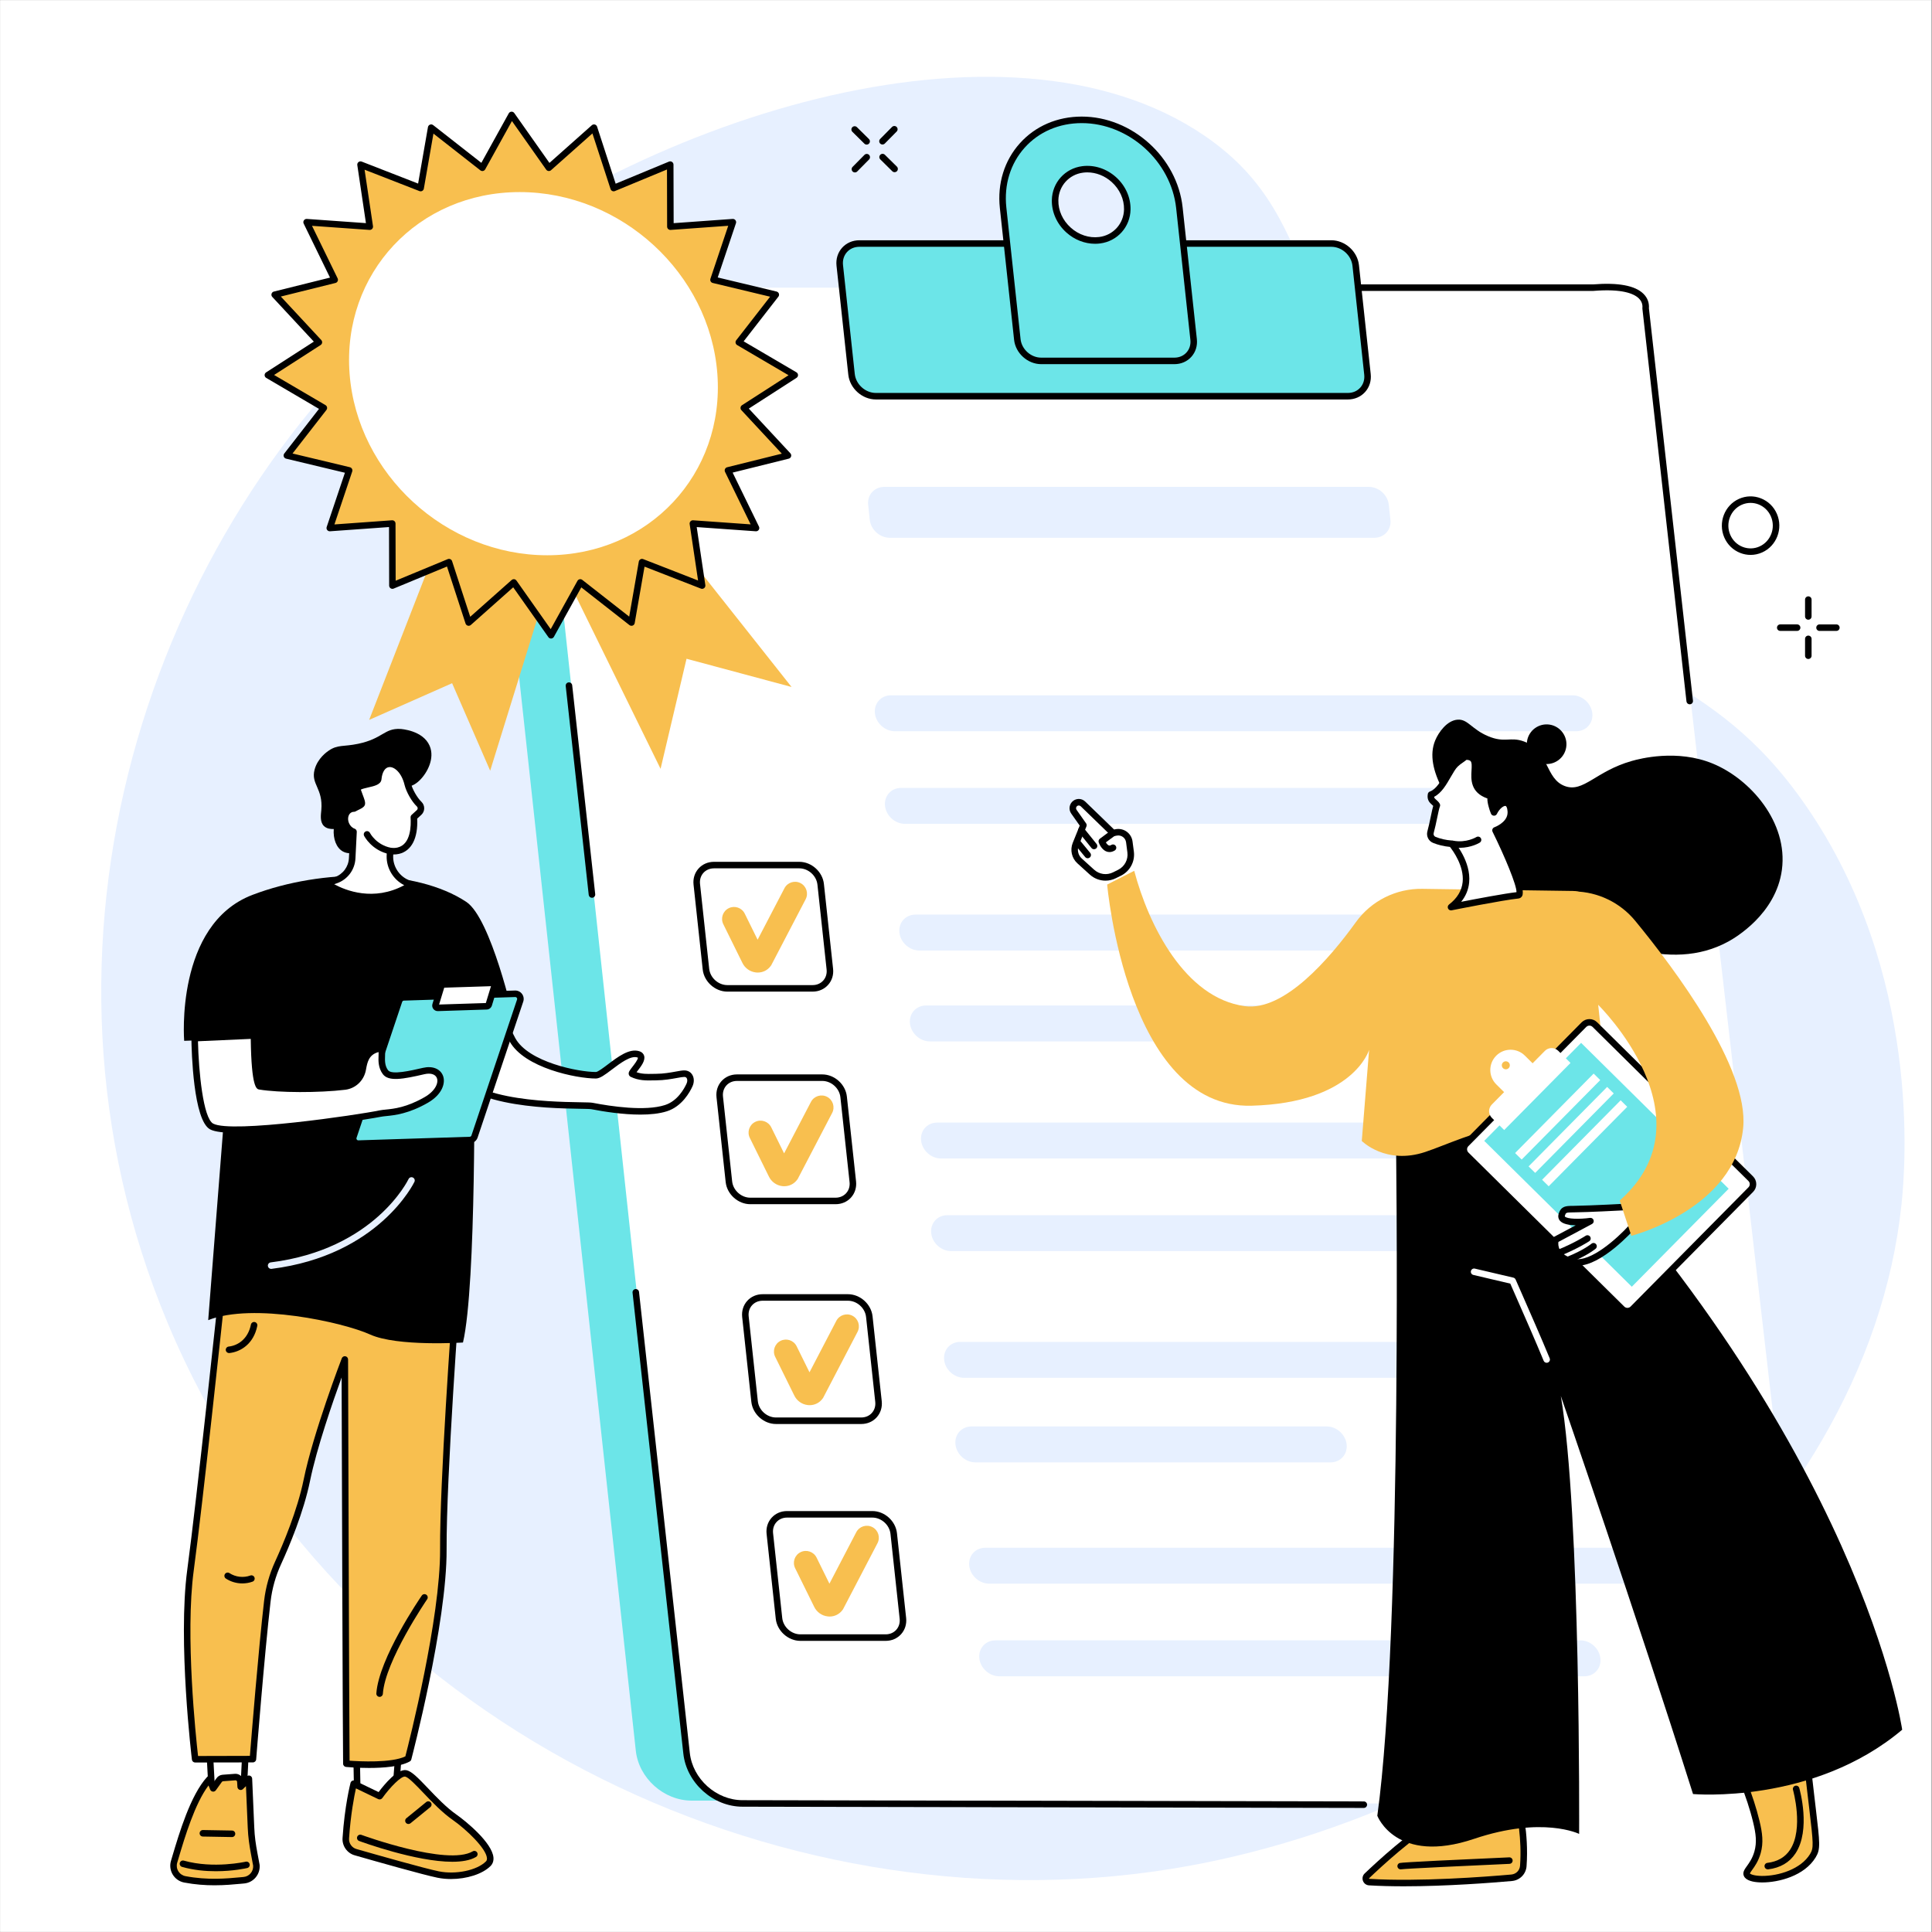 <svg xmlns="http://www.w3.org/2000/svg" xmlns:xlink="http://www.w3.org/1999/xlink" width="628" zoomAndPan="magnify" viewBox="0 0 470.88 471" height="628" preserveAspectRatio="xMidYMid meet" version="1.0"><rect x="0" y="0" width="470.88" height="471" fill="#808080" stroke="none"/><defs><clipPath id="c492cf39ba"><path d="M 0 0.059 L 470.762 0.059 L 470.762 470.938 L 0 470.938 Z M 0 0.059 " clip-rule="nonzero"/></clipPath></defs><g clip-path="url(#c492cf39ba)"><path fill="#ffffff" d="M 0 0.059 L 470.879 0.059 L 470.879 470.941 L 0 470.941 Z M 0 0.059 " fill-opacity="1" fill-rule="nonzero"/><path fill="#ffffff" d="M 0 0.059 L 470.879 0.059 L 470.879 470.941 L 0 470.941 Z M 0 0.059 " fill-opacity="1" fill-rule="nonzero"/></g><path fill="#e7f0ff" d="M 357.797 129.758 C 311.809 83.473 324.977 54.465 293.512 33.035 C 245.094 0.062 154.73 28.43 101.418 73.785 C 36.125 129.332 2.434 230.758 40.809 322.512 C 81.68 420.227 189.211 470.953 285.164 455.664 C 370.848 442.012 455.078 374.484 463.52 293.488 C 464.434 284.711 468.473 237.254 440.145 196.344 C 416.738 162.523 394.254 166.445 357.797 129.758 " fill-opacity="1" fill-rule="nonzero"/><path fill="#6ce5e8" d="M 168.582 438.973 L 415.863 438.973 C 422.668 438.973 427.59 433.516 426.859 426.789 L 389.793 85.996 C 388.621 76.867 383.613 71.676 375.934 71.676 L 128.645 71.676 C 122.531 71.676 117.801 76.09 117.473 82.086 L 154.941 426.789 C 155.672 433.516 161.777 438.973 168.582 438.973 " fill-opacity="1" fill-rule="nonzero"/><path fill="#ffffff" d="M 180.957 439.66 L 428.238 439.66 C 435.043 439.66 442.332 433.027 441.602 426.262 L 402.164 84.535 C 402.082 70.492 395.988 70.133 388.309 70.133 L 141.02 70.133 C 134.906 70.133 130.176 74.57 129.848 80.605 L 167.316 427.402 C 168.047 434.172 174.152 439.66 180.957 439.66 " fill-opacity="1" fill-rule="nonzero"/><path fill="#000000" d="M 332.426 440.754 L 332.422 440.754 L 180.953 440.453 C 173.77 440.453 167.297 434.637 166.527 427.488 L 154.148 315.133 C 154.102 314.699 154.414 314.305 154.852 314.258 C 155.285 314.211 155.68 314.523 155.727 314.961 L 168.105 427.316 C 168.793 433.688 174.559 438.863 180.957 438.863 L 332.426 439.168 C 332.863 439.168 333.219 439.523 333.219 439.965 C 333.215 440.398 332.863 440.754 332.426 440.754 " fill-opacity="1" fill-rule="nonzero"/><path fill="#000000" d="M 144.254 218.871 C 143.855 218.871 143.512 218.57 143.465 218.16 L 137.855 167.234 C 137.809 166.797 138.121 166.406 138.559 166.359 C 138.992 166.312 139.387 166.625 139.434 167.059 L 145.047 217.988 C 145.094 218.426 144.777 218.816 144.344 218.863 C 144.312 218.867 144.285 218.871 144.254 218.871 " fill-opacity="1" fill-rule="nonzero"/><path fill="#000000" d="M 411.871 171.707 C 411.473 171.707 411.129 171.406 411.082 171 L 400.355 75.414 C 400.328 75.27 400.34 75.148 400.34 75.082 C 400.367 74.742 400.445 73.715 399.48 72.758 C 398.316 71.602 395.445 70.344 388.375 70.922 L 388.309 70.926 L 214.836 70.926 C 214.398 70.926 214.043 70.57 214.043 70.133 C 214.043 69.691 214.398 69.336 214.836 69.336 L 388.277 69.336 C 394.418 68.84 398.57 69.609 400.602 71.633 C 401.578 72.602 402.027 73.797 401.93 75.176 L 412.664 170.824 C 412.711 171.258 412.398 171.652 411.961 171.699 C 411.93 171.703 411.902 171.707 411.871 171.707 " fill-opacity="1" fill-rule="nonzero"/><path fill="#6ce5e8" d="M 213.477 96.594 L 328.523 96.594 C 331.488 96.594 333.633 94.203 333.316 91.254 L 330.445 64.707 C 330.125 61.758 327.465 59.367 324.504 59.367 L 209.457 59.367 C 206.492 59.367 204.348 61.758 204.668 64.707 L 207.535 91.254 C 207.852 94.203 210.516 96.594 213.477 96.594 " fill-opacity="1" fill-rule="nonzero"/><path fill="#000000" d="M 209.457 60.164 C 208.25 60.164 207.172 60.621 206.422 61.461 C 205.668 62.301 205.328 63.422 205.457 64.621 L 208.324 91.168 C 208.602 93.723 210.91 95.797 213.477 95.797 L 328.523 95.797 C 329.73 95.797 330.805 95.34 331.559 94.5 C 332.309 93.66 332.656 92.539 332.523 91.34 L 329.656 64.793 C 329.379 62.238 327.07 60.164 324.504 60.164 Z M 328.523 97.387 L 213.477 97.387 C 210.125 97.387 207.105 94.676 206.746 91.34 L 203.875 64.793 C 203.695 63.141 204.18 61.578 205.238 60.398 C 206.297 59.223 207.793 58.574 209.457 58.574 L 324.504 58.574 C 327.855 58.574 330.875 61.285 331.238 64.621 L 334.102 91.168 C 334.285 92.824 333.801 94.383 332.742 95.562 C 331.684 96.738 330.188 97.387 328.523 97.387 " fill-opacity="1" fill-rule="nonzero"/><path fill="#6ce5e8" d="M 268.027 58.566 C 262.387 59.281 257.055 54.492 257.16 48.797 C 257.234 44.922 260.043 41.789 263.891 41.301 C 269.531 40.578 274.863 45.367 274.758 51.062 C 274.688 54.941 271.875 58.074 268.027 58.566 Z M 263.656 29.215 C 251.766 29.215 243.207 38.809 244.484 50.645 L 247.953 82.758 C 248.266 85.645 250.871 87.984 253.773 87.984 L 286.242 87.984 C 289.145 87.984 291.242 85.645 290.93 82.758 L 287.457 50.645 C 286.18 38.809 275.551 29.215 263.656 29.215 " fill-opacity="1" fill-rule="nonzero"/><path fill="#000000" d="M 265.016 42.023 C 264.672 42.023 264.328 42.043 263.988 42.09 C 260.559 42.523 258.02 45.352 257.957 48.812 C 257.906 51.301 259.008 53.734 260.977 55.496 C 262.934 57.258 265.465 58.09 267.93 57.777 C 271.363 57.34 273.898 54.512 273.965 51.051 C 274.008 48.562 272.91 46.129 270.945 44.363 C 269.258 42.852 267.141 42.023 265.016 42.023 Z M 268.031 58.566 L 268.035 58.566 Z M 266.906 59.43 C 264.387 59.43 261.895 58.461 259.914 56.684 C 257.602 54.609 256.312 51.73 256.367 48.785 C 256.445 44.527 259.566 41.047 263.789 40.512 C 266.707 40.141 269.699 41.113 272.008 43.184 C 274.316 45.254 275.609 48.133 275.551 51.078 C 275.477 55.336 272.352 58.816 268.129 59.352 C 267.719 59.406 267.312 59.43 266.906 59.43 Z M 263.656 30.012 C 258.152 30.012 253.211 32.137 249.746 35.996 C 246.27 39.871 244.68 45.043 245.273 50.559 L 248.742 82.672 C 249.012 85.164 251.27 87.191 253.773 87.191 L 286.242 87.191 C 287.414 87.191 288.469 86.742 289.199 85.922 C 289.934 85.109 290.266 84.016 290.141 82.844 L 286.672 50.73 C 285.438 39.305 275.109 30.012 263.656 30.012 Z M 286.242 88.777 L 253.773 88.777 C 250.48 88.777 247.52 86.117 247.164 82.844 L 243.695 50.73 C 243.051 44.758 244.781 39.152 248.566 34.934 C 252.336 30.734 257.695 28.422 263.656 28.422 C 275.898 28.422 286.93 38.352 288.25 50.559 L 291.719 82.672 C 291.895 84.297 291.418 85.828 290.383 86.984 C 289.34 88.141 287.875 88.777 286.242 88.777 " fill-opacity="1" fill-rule="nonzero"/><path fill="#000000" d="M 174.012 211.691 C 172.98 211.691 172.062 212.086 171.422 212.797 C 170.777 213.516 170.488 214.473 170.598 215.496 L 172.832 236.18 C 173.07 238.371 175.055 240.156 177.258 240.156 L 198.047 240.156 C 199.074 240.156 199.992 239.762 200.633 239.047 C 201.273 238.332 201.566 237.375 201.457 236.352 L 199.223 215.668 C 198.984 213.477 197 211.691 194.797 211.691 Z M 198.047 241.746 L 177.258 241.746 C 174.27 241.746 171.574 239.324 171.254 236.352 L 169.02 215.668 C 168.859 214.188 169.293 212.793 170.238 211.738 C 171.184 210.684 172.523 210.102 174.012 210.102 L 194.797 210.102 C 197.785 210.102 200.48 212.523 200.801 215.496 L 203.035 236.18 C 203.199 237.66 202.762 239.055 201.816 240.109 C 200.871 241.164 199.531 241.746 198.047 241.746 " fill-opacity="1" fill-rule="nonzero"/><path fill="#f8bf4f" d="M 184.672 237.098 C 184.527 237.098 184.383 237.094 184.238 237.074 C 182.781 236.922 181.508 236.004 180.895 234.676 L 176.273 225.309 C 175.562 223.867 176.156 222.121 177.598 221.406 C 179.039 220.695 180.789 221.289 181.5 222.734 L 184.637 229.09 L 191.184 216.535 C 191.926 215.109 193.684 214.555 195.113 215.301 C 196.539 216.043 197.09 217.805 196.348 219.23 L 187.957 235.316 L 187.836 235.484 C 187.098 236.512 185.938 237.098 184.672 237.098 " fill-opacity="1" fill-rule="nonzero"/><path fill="#000000" d="M 179.609 263.52 C 178.582 263.52 177.66 263.91 177.02 264.625 C 176.379 265.34 176.086 266.301 176.195 267.32 L 178.43 288.008 C 178.668 290.199 180.652 291.984 182.855 291.984 L 203.645 291.984 C 204.672 291.984 205.59 291.59 206.23 290.875 C 206.875 290.16 207.168 289.203 207.055 288.176 L 204.82 267.496 C 204.586 265.301 202.602 263.52 200.395 263.52 Z M 203.645 293.57 L 182.855 293.57 C 179.867 293.57 177.172 291.152 176.852 288.176 L 174.617 267.496 C 174.457 266.012 174.891 264.617 175.836 263.566 C 176.785 262.512 178.125 261.93 179.609 261.93 L 200.395 261.93 C 203.387 261.93 206.078 264.352 206.398 267.32 L 208.637 288.008 C 208.797 289.484 208.363 290.883 207.414 291.938 C 206.469 292.992 205.129 293.57 203.645 293.57 " fill-opacity="1" fill-rule="nonzero"/><path fill="#000000" d="M 185.867 317.102 C 184.84 317.102 183.922 317.496 183.281 318.211 C 182.637 318.922 182.348 319.879 182.457 320.906 L 184.691 341.59 C 184.926 343.781 186.914 345.566 189.113 345.566 L 209.902 345.566 C 210.934 345.566 211.852 345.172 212.492 344.461 C 213.133 343.746 213.426 342.785 213.316 341.762 L 211.078 321.078 C 210.844 318.883 208.859 317.102 206.656 317.102 Z M 209.902 347.156 L 189.113 347.156 C 186.125 347.156 183.434 344.734 183.109 341.762 L 180.875 321.078 C 180.719 319.598 181.148 318.203 182.098 317.145 C 183.043 316.094 184.383 315.512 185.867 315.512 L 206.656 315.512 C 209.645 315.512 212.34 317.934 212.66 320.906 L 214.898 341.59 C 215.055 343.07 214.621 344.465 213.676 345.52 C 212.727 346.574 211.391 347.156 209.902 347.156 " fill-opacity="1" fill-rule="nonzero"/><path fill="#000000" d="M 191.82 369.969 C 190.789 369.969 189.867 370.363 189.23 371.078 C 188.586 371.793 188.297 372.75 188.406 373.773 L 190.641 394.457 C 190.879 396.648 192.863 398.434 195.062 398.434 L 215.855 398.434 C 216.883 398.434 217.801 398.039 218.441 397.324 C 219.082 396.609 219.375 395.652 219.266 394.629 L 217.031 373.945 C 216.793 371.754 214.809 369.969 212.605 369.969 Z M 215.855 400.023 L 195.062 400.023 C 192.074 400.023 189.383 397.602 189.062 394.629 L 186.828 373.945 C 186.668 372.465 187.102 371.07 188.047 370.016 C 188.992 368.961 190.332 368.379 191.82 368.379 L 212.605 368.379 C 215.594 368.379 218.289 370.801 218.609 373.773 L 220.848 394.457 C 221.004 395.938 220.57 397.332 219.625 398.387 C 218.676 399.441 217.336 400.023 215.855 400.023 " fill-opacity="1" fill-rule="nonzero"/><path fill="#f8bf4f" d="M 191.133 289.191 C 190.988 289.191 190.848 289.184 190.699 289.172 C 189.246 289.016 187.969 288.098 187.355 286.766 L 182.734 277.402 C 182.023 275.961 182.613 274.215 184.059 273.5 C 185.5 272.789 187.246 273.383 187.961 274.828 L 191.094 281.18 L 197.641 268.629 C 198.387 267.203 200.145 266.648 201.574 267.395 C 203 268.137 203.555 269.898 202.809 271.324 L 194.418 287.41 L 194.297 287.578 C 193.555 288.605 192.398 289.191 191.133 289.191 " fill-opacity="1" fill-rule="nonzero"/><path fill="#f8bf4f" d="M 197.324 342.566 C 197.18 342.566 197.031 342.559 196.887 342.543 C 195.43 342.391 194.16 341.473 193.543 340.141 L 188.922 330.777 C 188.211 329.332 188.801 327.586 190.246 326.875 C 191.688 326.164 193.438 326.758 194.148 328.199 L 197.285 334.555 L 203.828 322.004 C 204.574 320.578 206.332 320.023 207.758 320.766 C 209.188 321.512 209.738 323.27 208.996 324.695 L 200.609 340.781 L 200.488 340.949 C 199.746 341.98 198.586 342.566 197.324 342.566 " fill-opacity="1" fill-rule="nonzero"/><path fill="#f8bf4f" d="M 202.184 394.094 C 202.039 394.094 201.895 394.082 201.75 394.066 C 200.297 393.914 199.02 392.996 198.402 391.668 L 193.785 382.301 C 193.074 380.859 193.668 379.113 195.109 378.402 C 196.551 377.691 198.297 378.281 199.012 379.723 L 202.145 386.082 L 208.691 373.527 C 209.438 372.102 211.195 371.551 212.625 372.293 C 214.047 373.039 214.602 374.797 213.859 376.223 L 205.469 392.305 L 205.348 392.477 C 204.605 393.508 203.445 394.094 202.184 394.094 " fill-opacity="1" fill-rule="nonzero"/><path fill="#e7f0ff" d="M 334.98 131.102 L 216.859 131.102 C 214.426 131.102 212.242 129.141 211.98 126.723 L 211.59 123.074 C 211.324 120.656 213.086 118.695 215.516 118.695 L 333.641 118.695 C 336.074 118.695 338.254 120.656 338.516 123.074 L 338.91 126.723 C 339.172 129.141 337.41 131.102 334.98 131.102 " fill-opacity="1" fill-rule="nonzero"/><path fill="#e7f0ff" d="M 384.199 178.266 L 218.109 178.266 C 215.676 178.266 213.496 176.305 213.234 173.887 C 212.973 171.465 214.73 169.504 217.16 169.504 L 383.254 169.504 C 385.684 169.504 387.867 171.465 388.129 173.887 C 388.391 176.305 386.629 178.266 384.199 178.266 " fill-opacity="1" fill-rule="nonzero"/><path fill="#e7f0ff" d="M 363.18 200.844 L 220.57 200.844 C 218.141 200.844 215.957 198.879 215.695 196.465 C 215.438 194.043 217.195 192.082 219.625 192.082 L 362.234 192.082 C 364.664 192.082 366.848 194.043 367.109 196.465 C 367.367 198.879 365.609 200.844 363.18 200.844 " fill-opacity="1" fill-rule="nonzero"/><path fill="#e7f0ff" d="M 377.953 231.727 L 224.078 231.727 C 221.652 231.727 219.469 229.77 219.207 227.352 C 218.941 224.93 220.703 222.969 223.133 222.969 L 377.004 222.969 C 379.438 222.969 381.617 224.93 381.879 227.352 C 382.141 229.77 380.383 231.727 377.953 231.727 " fill-opacity="1" fill-rule="nonzero"/><path fill="#e7f0ff" d="M 313.211 253.887 L 226.652 253.887 C 224.223 253.887 222.039 251.922 221.777 249.504 C 221.516 247.086 223.273 245.125 225.707 245.125 L 312.266 245.125 C 314.695 245.125 316.879 247.086 317.141 249.504 C 317.398 251.922 315.645 253.887 313.211 253.887 " fill-opacity="1" fill-rule="nonzero"/><path fill="#e7f0ff" d="M 395.457 282.43 L 229.367 282.43 C 226.934 282.43 224.754 280.469 224.492 278.051 C 224.23 275.629 225.992 273.672 228.422 273.672 L 394.512 273.672 C 396.941 273.672 399.125 275.629 399.387 278.051 C 399.648 280.469 397.891 282.43 395.457 282.43 " fill-opacity="1" fill-rule="nonzero"/><path fill="#e7f0ff" d="M 374.438 305.008 L 231.832 305.008 C 229.398 305.008 227.215 303.047 226.957 300.629 C 226.695 298.211 228.453 296.25 230.883 296.25 L 373.492 296.25 C 375.922 296.25 378.105 298.211 378.363 300.629 C 378.625 303.047 376.867 305.008 374.438 305.008 " fill-opacity="1" fill-rule="nonzero"/><path fill="#e7f0ff" d="M 397.703 335.895 L 234.988 335.895 C 232.559 335.895 230.371 333.934 230.113 331.516 C 229.852 329.094 231.609 327.137 234.043 327.137 L 396.758 327.137 C 399.188 327.137 401.371 329.094 401.633 331.516 C 401.895 333.934 400.133 335.895 397.703 335.895 " fill-opacity="1" fill-rule="nonzero"/><path fill="#e7f0ff" d="M 324.301 356.512 L 237.742 356.512 C 235.316 356.512 233.133 354.551 232.871 352.129 C 232.609 349.711 234.367 347.75 236.797 347.75 L 323.355 347.75 C 325.789 347.75 327.973 349.711 328.234 352.129 C 328.496 354.551 326.734 356.512 324.301 356.512 " fill-opacity="1" fill-rule="nonzero"/><path fill="#e7f0ff" d="M 407.195 386.082 L 241.102 386.082 C 238.672 386.082 236.492 384.117 236.227 381.703 C 235.965 379.281 237.727 377.324 240.156 377.324 L 406.25 377.324 C 408.68 377.324 410.863 379.281 411.121 381.703 C 411.383 384.117 409.629 386.082 407.195 386.082 " fill-opacity="1" fill-rule="nonzero"/><path fill="#e7f0ff" d="M 386.172 408.66 L 243.566 408.66 C 241.133 408.66 238.953 406.699 238.691 404.281 C 238.43 401.859 240.191 399.902 242.621 399.902 L 385.227 399.902 C 387.656 399.902 389.84 401.859 390.098 404.281 C 390.363 406.699 388.602 408.66 386.172 408.66 " fill-opacity="1" fill-rule="nonzero"/><path fill="#f8bf4f" d="M 109.77 124.586 L 89.934 175.504 L 110.16 166.559 L 119.441 187.891 L 137.359 130.09 L 109.77 124.586 " fill-opacity="1" fill-rule="nonzero"/><path fill="#f8bf4f" d="M 132.961 130.32 L 160.98 187.43 L 167.309 160.598 L 192.914 167.477 L 152.074 115.871 L 132.961 130.32 " fill-opacity="1" fill-rule="nonzero"/><path fill="#f8bf4f" d="M 124.664 28.023 L 133.746 40.898 L 144.746 31.129 L 149.543 45.852 L 163.332 40.137 L 163.375 55.262 L 178.605 54.168 L 173.883 68.211 L 189.07 71.848 L 180.051 83.441 L 193.695 91.449 L 181.262 99.453 L 192.039 111.047 L 177.406 114.684 L 184.254 128.73 L 168.855 127.637 L 171.109 142.762 L 156.453 137.051 L 153.887 151.77 L 141.406 141.996 L 134.277 154.871 L 125.195 141.996 L 114.191 151.77 L 109.398 137.051 L 95.605 142.762 L 95.566 127.637 L 80.336 128.73 L 85.055 114.684 L 69.871 111.047 L 78.891 99.453 L 65.242 91.449 L 77.68 83.441 L 66.902 71.848 L 81.535 68.211 L 74.684 54.168 L 90.082 55.262 L 87.832 40.137 L 102.488 45.852 L 105.051 31.129 L 117.535 40.898 L 124.664 28.023 " fill-opacity="1" fill-rule="nonzero"/><path fill="#000000" d="M 125.195 141.199 C 125.223 141.199 125.254 141.199 125.285 141.203 C 125.508 141.23 125.715 141.352 125.844 141.535 L 134.195 153.379 L 140.715 141.609 C 140.824 141.402 141.023 141.262 141.25 141.215 C 141.477 141.168 141.715 141.227 141.898 141.371 L 153.332 150.324 L 155.672 136.91 C 155.711 136.676 155.855 136.473 156.062 136.355 C 156.27 136.234 156.52 136.219 156.742 136.305 L 170.121 141.52 L 168.07 127.75 C 168.035 127.512 168.109 127.273 168.273 127.094 C 168.438 126.918 168.672 126.824 168.914 126.84 L 182.938 127.836 L 176.691 115.027 C 176.59 114.812 176.586 114.559 176.688 114.344 C 176.789 114.125 176.984 113.965 177.215 113.91 L 190.539 110.598 L 180.68 99.992 C 180.52 99.82 180.445 99.586 180.477 99.355 C 180.504 99.121 180.637 98.91 180.832 98.785 L 192.18 91.477 L 179.648 84.125 C 179.449 84.008 179.312 83.812 179.27 83.59 C 179.227 83.363 179.281 83.133 179.422 82.953 L 187.684 72.332 L 173.703 68.984 C 173.484 68.934 173.301 68.793 173.191 68.598 C 173.082 68.402 173.062 68.172 173.133 67.961 L 177.473 55.043 L 163.43 56.051 C 163.207 56.066 162.996 55.988 162.832 55.84 C 162.672 55.691 162.582 55.48 162.578 55.262 L 162.543 41.32 L 149.848 46.578 C 149.645 46.664 149.414 46.66 149.211 46.566 C 149.012 46.477 148.855 46.305 148.789 46.094 L 144.367 32.527 L 134.277 41.492 C 134.105 41.645 133.883 41.711 133.656 41.688 C 133.434 41.664 133.23 41.539 133.098 41.359 L 124.746 29.512 L 118.23 41.281 C 118.117 41.488 117.922 41.633 117.691 41.68 C 117.465 41.727 117.227 41.668 117.043 41.523 L 105.609 32.57 L 103.27 45.98 C 103.23 46.219 103.086 46.422 102.879 46.539 C 102.672 46.656 102.422 46.672 102.199 46.586 L 88.82 41.371 L 90.871 55.141 C 90.906 55.379 90.832 55.621 90.668 55.797 C 90.504 55.973 90.27 56.066 90.027 56.051 L 76.004 55.055 L 82.25 67.863 C 82.355 68.078 82.355 68.332 82.254 68.547 C 82.152 68.766 81.961 68.926 81.727 68.984 L 68.402 72.293 L 78.262 82.898 C 78.422 83.07 78.496 83.305 78.469 83.539 C 78.438 83.773 78.309 83.98 78.109 84.109 L 66.762 91.414 L 79.293 98.766 C 79.492 98.883 79.629 99.078 79.672 99.305 C 79.715 99.527 79.66 99.758 79.52 99.941 L 71.258 110.559 L 85.242 113.906 C 85.457 113.961 85.645 114.102 85.75 114.297 C 85.859 114.492 85.879 114.723 85.809 114.934 L 81.469 127.852 L 95.512 126.84 C 95.73 126.824 95.949 126.902 96.109 127.051 C 96.27 127.203 96.363 127.41 96.363 127.633 L 96.398 141.57 L 109.094 136.312 C 109.301 136.227 109.531 136.23 109.73 136.324 C 109.934 136.418 110.086 136.586 110.152 136.797 L 114.574 150.367 L 124.668 141.402 C 124.812 141.27 125 141.199 125.195 141.199 Z M 134.277 155.664 C 134.02 155.664 133.777 155.543 133.629 155.328 L 125.055 143.18 L 114.723 152.363 C 114.523 152.539 114.246 152.605 113.988 152.535 C 113.727 152.465 113.523 152.27 113.438 152.016 L 108.91 138.109 L 95.91 143.492 C 95.668 143.594 95.387 143.566 95.168 143.422 C 94.945 143.273 94.812 143.023 94.812 142.762 L 94.777 128.488 L 80.395 129.52 C 80.129 129.539 79.871 129.422 79.707 129.215 C 79.543 129.004 79.496 128.727 79.582 128.477 L 84.027 115.25 L 69.688 111.816 C 69.426 111.754 69.211 111.562 69.125 111.309 C 69.035 111.055 69.082 110.77 69.246 110.559 L 77.707 99.68 L 64.844 92.129 C 64.605 91.992 64.457 91.738 64.449 91.465 C 64.445 91.188 64.582 90.926 64.816 90.781 L 76.449 83.285 L 66.32 72.387 C 66.129 72.184 66.062 71.891 66.141 71.621 C 66.223 71.348 66.438 71.141 66.711 71.078 L 80.391 67.676 L 73.973 54.512 C 73.848 54.258 73.867 53.957 74.027 53.723 C 74.188 53.484 74.461 53.352 74.742 53.371 L 89.152 54.395 L 87.047 40.25 C 87.004 39.973 87.113 39.691 87.336 39.512 C 87.559 39.336 87.855 39.289 88.121 39.395 L 101.871 44.754 L 104.27 30.988 C 104.32 30.715 104.508 30.484 104.77 30.383 C 105.027 30.281 105.324 30.328 105.543 30.5 L 117.289 39.699 L 123.969 27.633 C 124.102 27.395 124.348 27.242 124.621 27.227 C 124.902 27.211 125.156 27.34 125.316 27.562 L 133.887 39.715 L 144.219 30.531 C 144.422 30.352 144.695 30.289 144.957 30.359 C 145.215 30.426 145.418 30.625 145.504 30.879 L 150.031 44.785 L 163.031 39.398 C 163.277 39.301 163.555 39.324 163.773 39.473 C 163.996 39.621 164.129 39.867 164.129 40.133 L 164.168 54.406 L 178.551 53.371 C 178.816 53.352 179.07 53.469 179.234 53.68 C 179.398 53.891 179.445 54.168 179.359 54.418 L 174.914 67.641 L 189.254 71.074 C 189.516 71.137 189.73 71.328 189.82 71.582 C 189.91 71.836 189.863 72.125 189.695 72.332 L 181.234 83.215 L 194.098 90.762 C 194.336 90.902 194.484 91.152 194.492 91.43 C 194.496 91.707 194.359 91.965 194.129 92.113 L 182.492 99.609 L 192.621 110.504 C 192.812 110.711 192.879 111.004 192.801 111.273 C 192.723 111.539 192.504 111.75 192.23 111.816 L 178.551 115.215 L 184.969 128.379 C 185.094 128.633 185.074 128.938 184.914 129.172 C 184.758 129.406 184.48 129.539 184.199 129.52 L 169.789 128.496 L 171.895 142.641 C 171.938 142.922 171.828 143.203 171.605 143.379 C 171.383 143.555 171.086 143.602 170.824 143.5 L 157.07 138.141 L 154.672 151.906 C 154.625 152.18 154.434 152.41 154.176 152.512 C 153.914 152.609 153.617 152.562 153.398 152.395 L 141.652 143.195 L 134.973 155.258 C 134.84 155.496 134.594 155.648 134.32 155.664 C 134.305 155.664 134.289 155.664 134.277 155.664 " fill-opacity="1" fill-rule="nonzero"/><path fill="#ffffff" d="M 174.82 91.098 C 176.672 115.547 158.102 135.367 133.348 135.367 C 108.59 135.367 87.02 115.547 85.164 91.098 C 83.312 66.648 101.883 46.828 126.637 46.828 C 151.395 46.828 172.965 66.648 174.82 91.098 " fill-opacity="1" fill-rule="nonzero"/><path fill="#000000" d="M 371.492 180.773 C 377.625 183.07 376.621 189.879 381.453 191.641 C 385.977 193.293 388.891 188.047 397.715 185.523 C 399.766 184.938 408.809 182.582 417.496 186.156 C 426.625 189.918 435.883 200.438 434.348 212.039 C 432.906 222.898 422.805 228.695 421.371 229.488 C 406.781 237.566 389.449 228.594 380.691 224.059 C 370.445 218.754 365.289 211.445 359.426 203.855 C 354.004 196.824 346.883 187.59 349.824 180.508 C 350.645 178.527 352.699 175.645 355.27 175.449 C 357.766 175.258 358.672 177.758 362.703 179.465 C 366.859 181.223 368.109 179.508 371.492 180.773 " fill-opacity="1" fill-rule="nonzero"/><path fill="#000000" d="M 372.219 180.66 C 371.789 183.293 373.578 185.773 376.211 186.203 C 378.848 186.633 381.332 184.844 381.758 182.207 C 382.188 179.574 380.395 177.094 377.766 176.66 C 375.129 176.234 372.645 178.023 372.219 180.66 " fill-opacity="1" fill-rule="nonzero"/><path fill="#f8bf4f" d="M 421.426 426.43 C 423.008 429.652 426.367 436.82 428.113 444.086 C 428.816 447.023 429.074 449.199 428.406 451.574 C 427.445 454.996 425.344 456.078 425.816 457.051 C 426.801 459.086 438.137 458.586 441.902 452.391 C 443.105 450.41 442.766 449.117 441.371 437.172 C 440.117 426.445 440.09 424.914 438.527 423.621 C 433.602 419.562 422.793 425.645 421.426 426.43 " fill-opacity="1" fill-rule="nonzero"/><path fill="#000000" d="M 426.547 456.73 C 426.723 456.93 427.625 457.316 429.477 457.332 C 433.555 457.355 438.965 455.695 441.227 451.977 C 442.117 450.508 442.031 449.523 441.023 440.988 C 440.887 439.879 440.742 438.641 440.582 437.266 L 440.25 434.414 C 439.309 426.242 439.148 425.16 438.023 424.234 C 434.008 420.926 425.113 425.324 422.469 426.758 C 424.621 431.199 427.363 437.57 428.883 443.902 C 429.598 446.867 429.895 449.219 429.172 451.793 C 428.625 453.742 427.715 455.008 427.109 455.844 C 426.879 456.164 426.598 456.559 426.547 456.73 Z M 429.559 458.918 C 429.328 458.918 429.109 458.914 428.898 458.902 C 427.465 458.836 425.645 458.52 425.102 457.398 C 424.672 456.516 425.23 455.738 425.824 454.914 C 426.391 454.125 427.168 453.043 427.645 451.363 C 428.273 449.113 428.012 447.059 427.34 444.273 C 425.77 437.754 422.871 431.164 420.711 426.781 C 420.527 426.406 420.664 425.949 421.023 425.742 C 423.125 424.535 433.844 418.73 439.035 423.008 C 440.695 424.379 440.867 425.883 441.832 434.23 L 442.16 437.078 C 442.316 438.457 442.465 439.691 442.598 440.801 C 443.629 449.484 443.789 450.816 442.582 452.801 C 439.816 457.355 433.527 458.918 429.559 458.918 " fill-opacity="1" fill-rule="nonzero"/><path fill="#f8bf4f" d="M 437.816 436.117 C 437.816 436.117 442.812 453.477 430.902 454.938 L 437.816 436.117 " fill-opacity="1" fill-rule="nonzero"/><path fill="#000000" d="M 430.902 455.73 C 430.504 455.73 430.164 455.438 430.113 455.035 C 430.059 454.598 430.371 454.203 430.805 454.148 C 433.273 453.848 435.133 452.773 436.332 450.961 C 439.719 445.836 437.078 436.43 437.051 436.336 C 436.934 435.914 437.176 435.473 437.598 435.352 C 438.02 435.23 438.457 435.473 438.582 435.895 C 438.699 436.309 441.453 446.098 437.66 451.836 C 436.191 454.055 433.953 455.363 431 455.727 C 430.965 455.73 430.934 455.73 430.902 455.73 " fill-opacity="1" fill-rule="nonzero"/><path fill="#f8bf4f" d="M 369.973 439.832 C 369.973 439.832 371.902 446.652 371.305 454.898 C 371.195 456.426 369.984 457.645 368.457 457.777 C 362.227 458.332 345.938 459.582 333.742 458.836 C 332.969 458.785 332.621 457.836 333.184 457.301 C 336.352 454.277 344.102 447.141 349.641 444.145 C 356.762 440.297 369.973 439.832 369.973 439.832 " fill-opacity="1" fill-rule="nonzero"/><path fill="#000000" d="M 369.359 440.66 C 366.656 440.812 356.012 441.602 350.016 444.844 C 344.547 447.801 336.809 454.941 333.73 457.875 C 333.719 457.891 333.684 457.922 333.707 457.98 C 333.73 458.039 333.77 458.043 333.789 458.043 C 345.883 458.781 362.012 457.551 368.387 456.988 C 369.535 456.887 370.43 455.984 370.512 454.84 C 370.988 448.223 369.797 442.488 369.359 440.66 Z M 342.215 459.859 C 339.277 459.859 336.387 459.793 333.695 459.629 C 333.012 459.586 332.449 459.164 332.215 458.527 C 331.98 457.887 332.145 457.195 332.633 456.727 C 335.758 453.75 343.625 446.496 349.262 443.445 C 356.461 439.555 369.395 439.059 369.941 439.039 C 370.305 439.027 370.633 439.266 370.734 439.617 C 370.812 439.902 372.699 446.668 372.098 454.957 C 371.957 456.879 370.457 458.402 368.527 458.57 C 363.531 459.012 352.582 459.859 342.215 459.859 " fill-opacity="1" fill-rule="nonzero"/><path fill="#f8bf4f" d="M 367.906 453.594 C 367.906 453.594 341.98 454.746 341.406 454.938 L 367.906 453.594 " fill-opacity="1" fill-rule="nonzero"/><path fill="#000000" d="M 341.402 455.73 C 341.074 455.73 340.762 455.523 340.652 455.188 C 340.516 454.773 340.738 454.32 341.156 454.184 C 341.715 453.996 355.996 453.328 367.871 452.801 C 368.312 452.781 368.684 453.117 368.703 453.559 C 368.723 453.996 368.383 454.367 367.941 454.387 C 357.883 454.832 342.621 455.555 341.59 455.711 C 341.527 455.723 341.465 455.73 341.402 455.73 " fill-opacity="1" fill-rule="nonzero"/><path fill="#000000" d="M 340.25 276.031 C 340.25 276.031 341.961 397.5 335.715 442.664 C 335.715 442.664 340.277 454.703 359.309 448.289 C 376.008 442.664 384.914 447.086 384.914 447.086 C 384.914 447.086 385.336 368.859 380.453 340.332 C 380.453 340.332 398.871 393.734 412.68 437.367 C 412.68 437.367 441.969 439.988 463.672 421.688 C 463.672 421.688 453.848 352.652 374.484 269.887 L 340.25 276.031 " fill-opacity="1" fill-rule="nonzero"/><path fill="#ffffff" d="M 377 332.23 C 376.688 332.23 376.391 332.047 376.266 331.738 C 374.176 326.684 371.625 320.883 369.574 316.223 C 369.066 315.062 368.582 313.957 368.129 312.93 L 359.129 310.816 C 358.699 310.719 358.438 310.293 358.535 309.863 C 358.637 309.438 359.066 309.172 359.488 309.273 L 368.879 311.473 C 369.121 311.531 369.324 311.699 369.426 311.926 C 369.922 313.059 370.461 314.285 371.031 315.582 C 373.082 320.254 375.637 326.059 377.734 331.137 C 377.902 331.543 377.707 332.004 377.301 332.172 C 377.203 332.215 377.098 332.23 377 332.23 " fill-opacity="1" fill-rule="nonzero"/><path fill="#f8bf4f" d="M 276.453 212.293 C 279.938 225.504 288.812 243.332 303.41 245.285 C 313.004 246.574 324.051 233.742 330.504 224.789 C 334.246 219.594 340.309 216.582 346.711 216.688 L 383.41 217.207 C 386.652 217.254 389.273 219.875 389.312 223.125 L 389.562 244.969 L 393.188 279.367 C 376.613 267.02 357.082 277.598 347.418 280.832 C 337.758 284.062 331.926 278.152 331.926 278.152 L 333.711 255.945 C 333.711 255.945 329.953 268.887 305.055 269.562 C 274.664 270.383 269.852 215.645 269.852 215.645 L 276.453 212.293 " fill-opacity="1" fill-rule="nonzero"/><path fill="#ffffff" d="M 271.281 203.082 L 263.953 195.984 C 263.445 195.492 262.656 195.434 262.082 195.848 C 261.43 196.316 261.277 197.223 261.738 197.879 L 264.062 201.172 L 262.191 205.797 C 261.617 207.219 261.992 208.852 263.129 209.883 L 266.141 212.609 C 267.645 213.973 269.836 214.277 271.652 213.371 L 272.879 212.762 C 274.766 211.82 275.848 209.789 275.574 207.703 L 275.25 205.238 C 275.051 203.695 273.59 202.637 272.059 202.93 L 271.281 203.082 " fill-opacity="1" fill-rule="nonzero"/><path fill="#000000" d="M 262.934 196.367 C 262.797 196.367 262.664 196.41 262.547 196.492 C 262.25 196.707 262.18 197.121 262.391 197.422 L 264.711 200.715 C 264.867 200.934 264.902 201.219 264.801 201.469 L 262.93 206.094 C 262.48 207.203 262.777 208.488 263.664 209.293 L 266.672 212.02 C 267.945 213.176 269.762 213.426 271.301 212.66 L 272.527 212.051 C 274.109 211.262 275.016 209.555 274.785 207.805 L 274.465 205.344 C 274.395 204.812 274.117 204.352 273.688 204.039 C 273.258 203.727 272.73 203.613 272.211 203.711 L 271.43 203.859 C 271.18 203.91 270.918 203.832 270.73 203.652 L 263.402 196.555 C 263.27 196.43 263.102 196.367 262.934 196.367 Z M 269.445 214.691 C 268.055 214.691 266.691 214.184 265.605 213.199 L 262.598 210.469 C 261.215 209.223 260.762 207.223 261.457 205.496 L 263.164 201.273 L 261.09 198.336 C 260.379 197.328 260.617 195.926 261.617 195.203 C 262.504 194.566 263.719 194.652 264.504 195.414 L 271.539 202.223 L 271.91 202.152 C 272.852 201.973 273.84 202.188 274.621 202.75 C 275.398 203.316 275.914 204.184 276.039 205.137 L 276.363 207.598 C 276.68 210.02 275.422 212.383 273.234 213.473 L 272.008 214.082 C 271.191 214.492 270.312 214.691 269.445 214.691 " fill-opacity="1" fill-rule="nonzero"/><path fill="#ffffff" d="M 271.281 203.082 L 268.543 205.105 C 268.543 205.105 269.449 207.754 271.281 206.668 L 271.281 203.082 " fill-opacity="1" fill-rule="nonzero"/><path fill="#000000" d="M 270.426 207.723 C 270.145 207.723 269.898 207.664 269.707 207.59 C 268.43 207.125 267.855 205.543 267.793 205.363 C 267.684 205.039 267.793 204.676 268.074 204.469 L 270.809 202.441 C 271.164 202.18 271.66 202.254 271.922 202.609 C 272.184 202.961 272.109 203.457 271.754 203.719 L 269.535 205.359 C 269.719 205.672 269.977 206 270.254 206.102 C 270.367 206.145 270.551 206.176 270.879 205.984 C 271.254 205.758 271.742 205.883 271.965 206.262 C 272.191 206.637 272.066 207.125 271.688 207.348 C 271.219 207.629 270.789 207.723 270.426 207.723 " fill-opacity="1" fill-rule="nonzero"/><path fill="#ffffff" d="M 263.566 202.414 L 266.652 206.242 L 263.566 202.414 " fill-opacity="1" fill-rule="nonzero"/><path fill="#000000" d="M 266.652 207.035 C 266.422 207.035 266.191 206.938 266.035 206.738 L 262.949 202.914 C 262.672 202.57 262.727 202.07 263.066 201.797 C 263.41 201.52 263.91 201.574 264.188 201.918 L 267.27 205.742 C 267.547 206.086 267.496 206.586 267.152 206.859 C 267.004 206.98 266.828 207.035 266.652 207.035 " fill-opacity="1" fill-rule="nonzero"/><path fill="#ffffff" d="M 262.625 205.418 L 265.109 208.438 L 262.625 205.418 " fill-opacity="1" fill-rule="nonzero"/><path fill="#000000" d="M 265.109 209.234 C 264.879 209.234 264.652 209.133 264.496 208.941 L 262.012 205.922 C 261.73 205.586 261.781 205.082 262.117 204.805 C 262.457 204.527 262.961 204.574 263.238 204.91 L 265.723 207.934 C 266.004 208.273 265.953 208.773 265.613 209.051 C 265.469 209.172 265.289 209.234 265.109 209.234 " fill-opacity="1" fill-rule="nonzero"/><path fill="#ffffff" d="M 357.348 278.867 L 386.082 249.797 C 386.812 249.059 388.008 249.051 388.746 249.781 L 426.746 287.348 C 427.488 288.082 427.496 289.273 426.762 290.012 L 398.027 319.082 C 397.297 319.82 396.102 319.828 395.363 319.098 L 357.363 281.531 C 356.621 280.797 356.617 279.605 357.348 278.867 " fill-opacity="1" fill-rule="nonzero"/><path fill="#000000" d="M 357.91 279.426 C 357.488 279.852 357.492 280.543 357.922 280.969 L 395.922 318.531 C 396.348 318.953 397.039 318.949 397.461 318.523 L 426.195 289.453 C 426.402 289.246 426.516 288.973 426.512 288.68 C 426.512 288.391 426.395 288.117 426.188 287.914 L 388.188 250.348 C 387.762 249.926 387.07 249.93 386.645 250.359 Z M 396.688 320.434 C 396.004 320.434 395.324 320.176 394.805 319.664 L 356.805 282.098 C 355.75 281.059 355.742 279.359 356.781 278.309 L 385.516 249.238 C 386.555 248.191 388.254 248.18 389.305 249.219 L 427.305 286.785 C 427.812 287.285 428.098 287.957 428.098 288.676 C 428.105 289.391 427.828 290.066 427.328 290.57 L 398.594 319.641 C 398.07 320.168 397.379 320.434 396.688 320.434 " fill-opacity="1" fill-rule="nonzero"/><path fill="#6ce5e8" d="M 397.754 313.691 L 421.371 289.801 L 385.398 254.238 L 361.777 278.129 L 397.754 313.691 " fill-opacity="1" fill-rule="nonzero"/><path fill="#ffffff" d="M 363.629 269.273 L 376.562 256.191 C 377.457 255.285 378.914 255.281 379.82 256.172 L 382.812 259.133 L 366.645 275.492 L 363.648 272.531 C 362.742 271.637 362.734 270.18 363.629 269.273 " fill-opacity="1" fill-rule="nonzero"/><path fill="#ffffff" d="M 366.355 260.406 C 365.973 260.027 365.969 259.406 366.348 259.023 C 366.727 258.641 367.344 258.637 367.73 259.016 C 368.113 259.395 368.117 260.012 367.734 260.398 C 367.355 260.781 366.742 260.785 366.355 260.406 Z M 364.727 264.371 L 368.238 267.848 L 375.191 260.816 L 371.676 257.34 C 369.734 255.422 366.605 255.441 364.684 257.383 C 362.766 259.32 362.785 262.453 364.727 264.371 " fill-opacity="1" fill-rule="nonzero"/><path fill="#ffffff" d="M 370.906 282.688 L 390.059 263.312 L 388.453 261.727 L 369.301 281.098 L 370.906 282.688 " fill-opacity="1" fill-rule="nonzero"/><path fill="#ffffff" d="M 374.199 285.941 L 393.352 266.57 L 391.746 264.98 L 372.594 284.352 L 374.199 285.941 " fill-opacity="1" fill-rule="nonzero"/><path fill="#ffffff" d="M 377.492 289.199 L 396.641 269.828 L 395.035 268.238 L 375.887 287.609 L 377.492 289.199 " fill-opacity="1" fill-rule="nonzero"/><path fill="#ffffff" d="M 397.82 299.105 C 397.82 299.105 389.016 309.031 383.469 307.637 C 377.922 306.246 379.16 302.242 379.16 302.242 L 387.68 297.695 C 387.68 297.695 379.809 298.785 380.691 296.105 C 381.145 294.727 381.824 294.797 383.613 294.77 C 388.238 294.699 396.828 294.219 396.828 294.219 L 397.82 299.105 " fill-opacity="1" fill-rule="nonzero"/><path fill="#000000" d="M 379.859 302.77 C 379.805 303.172 379.789 303.945 380.238 304.727 C 380.809 305.719 381.961 306.438 383.664 306.863 C 387.68 307.875 394.379 301.695 396.961 298.867 L 396.184 295.051 C 394.051 295.164 387.457 295.504 383.625 295.562 L 383.34 295.566 C 381.699 295.586 381.684 295.629 381.449 296.352 C 381.395 296.508 381.426 296.543 381.445 296.57 C 381.973 297.203 385.043 297.258 387.57 296.906 C 387.953 296.855 388.316 297.082 388.438 297.449 C 388.555 297.816 388.395 298.215 388.055 298.395 Z M 384.57 308.562 C 384.129 308.562 383.695 308.512 383.277 308.406 C 381.121 307.867 379.629 306.887 378.84 305.484 C 377.875 303.77 378.375 302.078 378.398 302.008 C 378.461 301.809 378.598 301.641 378.781 301.539 L 384.074 298.719 C 382.496 298.68 380.91 298.414 380.223 297.586 C 379.828 297.109 379.727 296.496 379.938 295.855 C 380.543 294.016 381.707 293.996 383.316 293.977 L 383.598 293.973 C 388.16 293.902 396.699 293.43 396.781 293.426 C 397.18 293.406 397.527 293.672 397.605 294.062 L 398.598 298.945 C 398.648 299.191 398.582 299.445 398.414 299.633 C 398.07 300.02 390.426 308.562 384.57 308.562 " fill-opacity="1" fill-rule="nonzero"/><path fill="#ffffff" d="M 388.426 303.82 C 388.426 303.82 386.414 305.508 382.109 307.195 L 388.426 303.82 " fill-opacity="1" fill-rule="nonzero"/><path fill="#000000" d="M 382.113 307.992 C 381.793 307.992 381.496 307.797 381.375 307.484 C 381.215 307.074 381.414 306.617 381.82 306.457 C 385.926 304.844 387.898 303.227 387.918 303.211 C 388.254 302.93 388.754 302.973 389.035 303.312 C 389.316 303.648 389.273 304.148 388.938 304.426 C 388.852 304.5 386.777 306.219 382.402 307.934 C 382.309 307.973 382.211 307.992 382.113 307.992 " fill-opacity="1" fill-rule="nonzero"/><path fill="#ffffff" d="M 386.934 301.934 C 386.934 301.934 384.297 303.688 379.797 305.508 L 386.934 301.934 " fill-opacity="1" fill-rule="nonzero"/><path fill="#000000" d="M 379.801 306.301 C 379.488 306.301 379.191 306.113 379.066 305.805 C 378.902 305.398 379.094 304.934 379.504 304.77 C 383.863 303.008 386.473 301.285 386.5 301.27 C 386.863 301.027 387.355 301.129 387.602 301.492 C 387.844 301.859 387.742 302.352 387.379 302.594 C 387.27 302.668 384.617 304.414 380.098 306.246 C 380 306.281 379.902 306.301 379.801 306.301 " fill-opacity="1" fill-rule="nonzero"/><path fill="#f8bf4f" d="M 383.766 217.32 C 389.52 217.422 394.93 220.043 398.586 224.484 C 408.312 236.312 426.301 260.348 424.91 274.906 C 423.012 294.785 397.648 301.277 397.648 301.277 L 394.809 292.68 C 417.648 272.469 389.562 244.969 389.562 244.969 L 381.93 217.289 L 383.766 217.32 " fill-opacity="1" fill-rule="nonzero"/><path fill="#ffffff" d="M 357.191 184.438 C 356.176 185.277 355.59 185.512 354.762 186.309 C 353.09 187.93 351.629 192.719 348.809 193.707 C 348.508 195.27 349.758 195.453 350.234 196.328 C 349.883 197.094 349.305 200.676 348.691 202.871 C 348.477 203.641 348.867 204.453 349.605 204.75 C 350.852 205.258 352.254 205.586 353.82 205.699 C 353.82 205.699 361.855 214.852 353.68 221.145 C 353.68 221.145 366.297 218.625 370.031 218.258 C 372.242 218.039 364.527 202.426 364.527 202.426 C 364.766 202.336 367.902 201.133 368.234 198.539 C 368.359 197.586 368.148 196.07 367.289 195.742 C 366.453 195.43 365.047 196.273 364.164 198.07 C 363.969 197.637 363.797 197.09 363.625 196.461 C 363.387 195.598 363.211 194.605 363.457 194.105 C 355.633 191.984 362.664 184.379 357.191 184.438 " fill-opacity="1" fill-rule="nonzero"/><path fill="#000000" d="M 349.559 194.254 C 349.59 194.555 349.777 194.719 350.109 195.008 C 350.391 195.254 350.703 195.531 350.93 195.945 C 351.051 196.164 351.059 196.426 350.957 196.656 C 350.809 196.977 350.535 198.277 350.297 199.422 C 350.043 200.641 349.754 202.02 349.457 203.082 C 349.348 203.469 349.543 203.871 349.902 204.016 C 351.105 204.504 352.441 204.805 353.879 204.91 C 354.086 204.922 354.281 205.02 354.418 205.176 C 354.59 205.375 358.602 210.008 358.102 215.16 C 357.934 216.887 357.285 218.453 356.16 219.848 C 359.941 219.113 366.738 217.828 369.645 217.5 C 369.715 215.832 366.762 208.746 363.812 202.777 C 363.715 202.578 363.707 202.34 363.789 202.129 C 363.875 201.922 364.043 201.754 364.25 201.68 C 364.371 201.637 367.172 200.586 367.445 198.438 C 367.559 197.562 367.297 196.598 367.012 196.488 C 366.672 196.359 365.609 196.926 364.871 198.418 C 364.738 198.691 364.473 198.871 364.152 198.859 C 363.844 198.855 363.566 198.676 363.438 198.398 C 363.203 197.879 363.012 197.23 362.859 196.672 C 362.633 195.848 362.527 195.188 362.547 194.656 C 358.371 193.199 358.555 189.98 358.68 187.816 C 358.738 186.832 358.789 185.906 358.445 185.543 C 358.242 185.328 357.836 185.254 357.461 185.238 C 357.102 185.527 356.789 185.742 356.508 185.938 C 356.094 186.227 355.734 186.477 355.316 186.883 C 354.785 187.395 354.223 188.371 353.625 189.406 C 352.555 191.27 351.355 193.359 349.559 194.254 Z M 353.68 221.941 C 353.371 221.941 353.086 221.762 352.953 221.473 C 352.801 221.137 352.902 220.742 353.191 220.516 C 355.191 218.977 356.309 217.125 356.52 215.016 C 356.898 211.156 354.184 207.43 353.418 206.465 C 351.945 206.324 350.562 205.996 349.309 205.488 C 348.191 205.039 347.602 203.82 347.926 202.656 C 348.211 201.645 348.492 200.289 348.742 199.098 C 349 197.859 349.18 197.008 349.344 196.465 C 349.262 196.379 349.164 196.297 349.062 196.203 C 348.535 195.746 347.742 195.051 348.027 193.559 C 348.078 193.277 348.277 193.051 348.547 192.957 C 350.055 192.426 351.219 190.402 352.25 188.613 C 352.902 187.48 353.52 186.406 354.207 185.738 C 354.723 185.246 355.148 184.945 355.598 184.633 C 355.93 184.402 356.27 184.168 356.684 183.824 C 356.824 183.711 357 183.645 357.18 183.645 C 358.281 183.633 359.07 183.895 359.594 184.449 C 360.418 185.309 360.344 186.574 360.266 187.906 C 360.137 190.191 360.008 192.348 363.668 193.34 C 363.895 193.402 364.082 193.562 364.184 193.781 C 364.281 193.996 364.273 194.246 364.168 194.461 C 364.168 194.461 364 194.836 364.391 196.25 C 364.395 196.258 364.395 196.27 364.398 196.277 C 365.375 195.164 366.59 194.633 367.57 195.004 C 368.91 195.508 369.172 197.457 369.023 198.641 C 368.734 200.898 366.758 202.227 365.602 202.812 C 368.223 208.18 372.031 216.621 371.016 218.445 C 370.824 218.793 370.492 219.012 370.105 219.051 C 366.453 219.406 353.961 221.898 353.832 221.926 C 353.785 221.934 353.727 221.941 353.68 221.941 " fill-opacity="1" fill-rule="nonzero"/><path fill="#ffffff" d="M 360.273 204.746 C 360.273 204.746 357.598 206.406 354.078 205.73 L 360.273 204.746 " fill-opacity="1" fill-rule="nonzero"/><path fill="#000000" d="M 355.789 206.688 C 355.203 206.688 354.578 206.633 353.926 206.512 C 353.492 206.426 353.215 206.008 353.297 205.578 C 353.379 205.145 353.797 204.867 354.227 204.949 C 357.402 205.562 359.828 204.086 359.852 204.074 C 360.227 203.84 360.715 203.957 360.949 204.328 C 361.176 204.703 361.062 205.191 360.688 205.422 C 360.594 205.484 358.609 206.688 355.789 206.688 " fill-opacity="1" fill-rule="nonzero"/><path fill="#000000" d="M 426.711 122.598 C 425.973 122.598 425.23 122.754 424.535 123.066 C 421.793 124.301 420.547 127.582 421.758 130.383 C 422.348 131.75 423.422 132.797 424.789 133.328 C 426.125 133.848 427.582 133.809 428.891 133.223 C 431.633 131.992 432.879 128.711 431.668 125.906 C 431.082 124.539 430 123.496 428.637 122.961 C 428.012 122.719 427.359 122.598 426.711 122.598 Z M 426.719 135.281 C 425.871 135.281 425.027 135.125 424.215 134.809 C 422.445 134.121 421.059 132.773 420.297 131.016 C 418.746 127.418 420.355 123.203 423.883 121.617 C 425.586 120.855 427.477 120.805 429.215 121.484 C 430.977 122.168 432.371 123.516 433.129 125.277 C 434.68 128.875 433.07 133.086 429.543 134.672 C 428.637 135.078 427.676 135.281 426.719 135.281 " fill-opacity="1" fill-rule="nonzero"/><path fill="#000000" d="M 440.785 151.078 C 440.348 151.078 439.992 150.723 439.992 150.281 L 439.992 146.176 C 439.992 145.734 440.348 145.383 440.785 145.383 C 441.227 145.383 441.582 145.734 441.582 146.176 L 441.582 150.281 C 441.582 150.723 441.227 151.078 440.785 151.078 " fill-opacity="1" fill-rule="nonzero"/><path fill="#000000" d="M 440.785 160.652 C 440.348 160.652 439.992 160.293 439.992 159.859 L 439.992 155.746 C 439.992 155.309 440.348 154.953 440.785 154.953 C 441.227 154.953 441.582 155.309 441.582 155.746 L 441.582 159.859 C 441.582 160.293 441.227 160.652 440.785 160.652 " fill-opacity="1" fill-rule="nonzero"/><path fill="#000000" d="M 438.055 153.809 L 433.949 153.809 C 433.508 153.809 433.152 153.457 433.152 153.016 C 433.152 152.578 433.508 152.219 433.949 152.219 L 438.055 152.219 C 438.496 152.219 438.852 152.578 438.852 153.016 C 438.852 153.457 438.496 153.809 438.055 153.809 " fill-opacity="1" fill-rule="nonzero"/><path fill="#000000" d="M 447.629 153.812 L 443.52 153.812 C 443.082 153.812 442.727 153.457 442.727 153.016 C 442.727 152.578 443.082 152.223 443.52 152.223 L 447.629 152.223 C 448.066 152.223 448.422 152.578 448.422 153.016 C 448.422 153.457 448.066 153.812 447.629 153.812 " fill-opacity="1" fill-rule="nonzero"/><path fill="#000000" d="M 211.219 35.25 C 211.02 35.25 210.816 35.172 210.664 35.02 L 207.738 32.133 C 207.426 31.824 207.422 31.324 207.73 31.012 C 208.039 30.699 208.543 30.695 208.855 31.004 L 211.777 33.891 C 212.09 34.199 212.094 34.703 211.785 35.016 C 211.629 35.172 211.426 35.25 211.219 35.25 " fill-opacity="1" fill-rule="nonzero"/><path fill="#000000" d="M 218.031 41.977 C 217.828 41.977 217.625 41.902 217.473 41.75 L 214.547 38.859 C 214.238 38.551 214.234 38.051 214.543 37.738 C 214.848 37.426 215.352 37.422 215.664 37.73 L 218.59 40.617 C 218.902 40.926 218.902 41.43 218.598 41.742 C 218.441 41.898 218.234 41.977 218.031 41.977 " fill-opacity="1" fill-rule="nonzero"/><path fill="#000000" d="M 208.355 42.035 C 208.156 42.035 207.953 41.965 207.801 41.809 C 207.484 41.5 207.484 40.996 207.793 40.684 L 210.68 37.762 C 210.988 37.449 211.492 37.445 211.805 37.754 C 212.113 38.062 212.117 38.566 211.809 38.879 L 208.922 41.801 C 208.77 41.961 208.562 42.035 208.355 42.035 " fill-opacity="1" fill-rule="nonzero"/><path fill="#000000" d="M 215.082 35.227 C 214.879 35.227 214.676 35.152 214.523 35 C 214.211 34.691 214.207 34.188 214.516 33.875 L 217.402 30.953 C 217.711 30.641 218.215 30.637 218.527 30.945 C 218.84 31.254 218.844 31.758 218.535 32.07 L 215.648 34.992 C 215.492 35.148 215.285 35.227 215.082 35.227 " fill-opacity="1" fill-rule="nonzero"/><path fill="#ffffff" d="M 51.051 426.852 L 51.664 438.098 L 59.18 439.363 L 59.848 426.105 L 51.051 426.852 " fill-opacity="1" fill-rule="nonzero"/><path fill="#000000" d="M 52.422 437.418 L 58.43 438.434 L 59.008 426.973 L 51.887 427.578 Z M 59.18 440.16 C 59.137 440.16 59.09 440.156 59.047 440.148 L 51.531 438.879 C 51.164 438.816 50.891 438.512 50.871 438.141 L 50.258 426.895 C 50.234 426.469 50.559 426.098 50.984 426.062 L 59.781 425.312 C 60.012 425.293 60.234 425.375 60.398 425.531 C 60.566 425.691 60.652 425.914 60.641 426.145 L 59.973 439.402 C 59.961 439.633 59.855 439.844 59.676 439.984 C 59.535 440.098 59.359 440.16 59.18 440.16 " fill-opacity="1" fill-rule="nonzero"/><path fill="#f8bf4f" d="M 59.391 458.375 C 56.215 458.664 51.023 459.309 44.996 458.164 C 43.027 457.785 41.809 455.793 42.387 453.871 C 43.996 448.512 46.816 438.324 51.008 433.746 L 51.914 435.988 L 53.336 434.016 C 53.539 433.691 53.883 433.484 54.266 433.457 L 57.254 433.23 C 57.879 433.18 58.434 433.621 58.531 434.238 L 58.617 435.586 L 60.621 433.641 L 61.129 445.527 C 61.23 447.844 61.492 449.633 61.918 451.914 L 62.445 454.738 C 62.594 456.582 61.234 458.211 59.391 458.375 " fill-opacity="1" fill-rule="nonzero"/><path fill="#000000" d="M 50.773 435.277 C 47.418 439.738 44.988 447.906 43.492 452.938 L 43.145 454.098 C 42.934 454.805 43.027 455.547 43.41 456.18 C 43.793 456.809 44.426 457.242 45.145 457.383 C 50.551 458.41 55.316 457.961 58.465 457.664 L 59.32 457.586 C 60.707 457.461 61.746 456.234 61.656 454.84 L 61.137 452.062 C 60.719 449.816 60.438 447.945 60.336 445.562 L 59.902 435.445 L 59.168 436.156 C 58.945 436.375 58.617 436.441 58.328 436.328 C 58.039 436.215 57.84 435.945 57.82 435.637 L 57.742 434.336 C 57.695 434.145 57.516 434.008 57.312 434.023 L 54.324 434.246 C 54.195 434.258 54.078 434.328 54.012 434.438 C 54 434.453 53.992 434.469 53.98 434.48 L 52.559 436.453 C 52.391 436.688 52.105 436.812 51.82 436.773 C 51.535 436.742 51.289 436.555 51.18 436.285 Z M 52.238 459.613 C 50 459.613 47.508 459.449 44.848 458.941 C 43.688 458.723 42.668 458.016 42.055 457.004 C 41.441 455.996 41.285 454.77 41.625 453.645 L 41.969 452.484 C 43.625 446.922 46.391 437.609 50.422 433.211 C 50.605 433.012 50.879 432.918 51.148 432.969 C 51.418 433.016 51.641 433.199 51.746 433.449 L 52.113 434.355 L 52.68 433.574 C 53.016 433.051 53.586 432.711 54.203 432.664 L 57.195 432.438 C 58.137 432.367 58.992 432.977 59.258 433.859 L 60.066 433.074 C 60.293 432.855 60.621 432.789 60.914 432.906 C 61.203 433.02 61.398 433.293 61.414 433.609 L 61.926 445.496 C 62.023 447.793 62.281 449.535 62.699 451.766 L 63.227 454.59 C 63.23 454.617 63.234 454.645 63.238 454.672 C 63.422 456.949 61.727 458.965 59.461 459.168 L 58.617 459.246 C 56.906 459.406 54.734 459.613 52.238 459.613 " fill-opacity="1" fill-rule="nonzero"/><path fill="#000000" d="M 52.551 456.184 C 50.039 456.184 47.164 455.93 44.328 455.129 C 43.906 455.012 43.66 454.57 43.777 454.148 C 43.898 453.727 44.336 453.48 44.758 453.602 C 52 455.637 59.77 453.879 59.848 453.859 C 60.273 453.762 60.703 454.027 60.801 454.453 C 60.902 454.883 60.637 455.309 60.207 455.406 C 60 455.457 56.797 456.184 52.551 456.184 " fill-opacity="1" fill-rule="nonzero"/><path fill="#000000" d="M 56.5 447.855 C 56.496 447.855 56.492 447.855 56.488 447.855 L 49.387 447.73 C 48.945 447.723 48.598 447.363 48.605 446.922 C 48.613 446.484 48.984 446.133 49.414 446.141 L 56.516 446.266 C 56.953 446.273 57.301 446.633 57.293 447.074 C 57.285 447.508 56.934 447.855 56.5 447.855 " fill-opacity="1" fill-rule="nonzero"/><path fill="#ffffff" d="M 86.773 422.688 L 87.082 439.062 L 96.184 439.523 L 97.43 423.223 L 86.773 422.688 " fill-opacity="1" fill-rule="nonzero"/><path fill="#000000" d="M 87.863 438.309 L 95.449 438.688 L 96.574 423.973 L 87.582 423.52 Z M 96.184 440.316 C 96.172 440.316 96.156 440.316 96.145 440.316 L 87.043 439.855 C 86.625 439.836 86.297 439.496 86.289 439.078 L 85.98 422.699 C 85.973 422.477 86.062 422.266 86.219 422.113 C 86.379 421.961 86.59 421.883 86.812 421.891 L 97.469 422.43 C 97.684 422.441 97.883 422.535 98.023 422.695 C 98.168 422.859 98.238 423.07 98.223 423.281 L 96.973 439.582 C 96.941 440 96.594 440.316 96.184 440.316 " fill-opacity="1" fill-rule="nonzero"/><path fill="#f8bf4f" d="M 84.242 448.156 C 84.141 449.699 85.125 451.109 86.613 451.535 C 91.781 453.016 103.43 456.32 106.766 456.992 C 111.098 457.859 116.527 456.793 118.961 454.359 C 121.395 451.926 114.234 445.453 110.801 443.059 C 105.703 439.5 100.973 432.734 98.867 432.336 C 96.762 431.934 92.492 437.891 92.492 437.891 L 86.16 434.844 C 86.16 434.844 84.754 440.332 84.242 448.156 " fill-opacity="1" fill-rule="nonzero"/><path fill="#000000" d="M 84.242 448.156 L 84.246 448.156 Z M 86.711 435.988 C 86.297 437.875 85.414 442.414 85.035 448.211 C 84.957 449.371 85.715 450.449 86.832 450.77 C 91.762 452.184 103.594 455.543 106.922 456.211 C 111.086 457.051 116.234 455.965 118.398 453.797 C 118.539 453.656 118.695 453.438 118.652 452.969 C 118.441 450.594 113.609 445.988 110.348 443.707 C 107.738 441.887 105.305 439.332 103.156 437.078 C 101.371 435.203 99.523 433.27 98.723 433.117 C 97.758 432.934 95.059 435.676 93.141 438.352 C 92.914 438.664 92.496 438.773 92.148 438.605 Z M 109.891 458.086 C 108.781 458.086 107.672 457.984 106.609 457.77 C 103.223 457.09 91.344 453.719 86.395 452.297 C 84.562 451.773 83.324 450.012 83.449 448.105 C 83.957 440.297 85.332 434.875 85.391 434.648 C 85.449 434.414 85.609 434.227 85.824 434.125 C 86.039 434.023 86.289 434.023 86.504 434.129 L 92.242 436.887 C 93.641 435.02 96.844 431.141 99.016 431.555 C 100.262 431.793 101.762 433.312 104.305 435.98 C 106.402 438.18 108.781 440.68 111.258 442.406 C 113.484 443.961 119.918 449.215 120.238 452.832 C 120.309 453.656 120.062 454.379 119.523 454.922 C 117.555 456.887 113.707 458.086 109.891 458.086 " fill-opacity="1" fill-rule="nonzero"/><path fill="#000000" d="M 110.203 453.879 C 101.355 453.879 88.191 449.07 87.496 448.809 C 87.082 448.66 86.871 448.203 87.023 447.789 C 87.176 447.379 87.633 447.168 88.047 447.32 C 88.254 447.395 108.977 454.969 115.18 451.34 C 115.559 451.117 116.043 451.242 116.266 451.625 C 116.488 452.004 116.359 452.488 115.98 452.711 C 114.559 453.543 112.527 453.879 110.203 453.879 " fill-opacity="1" fill-rule="nonzero"/><path fill="#000000" d="M 99.516 444.668 C 99.285 444.668 99.055 444.57 98.898 444.379 C 98.621 444.035 98.672 443.535 99.012 443.258 L 103.852 439.316 C 104.191 439.043 104.691 439.094 104.969 439.434 C 105.246 439.773 105.195 440.273 104.855 440.551 L 100.016 444.492 C 99.867 444.609 99.691 444.668 99.516 444.668 " fill-opacity="1" fill-rule="nonzero"/><path fill="#f8bf4f" d="M 54.137 314.371 C 54.137 314.371 48.746 365.25 46.383 382.789 C 44.02 400.328 47.516 428.887 47.516 428.887 L 61.598 428.855 C 61.598 428.855 63.59 403.512 65.117 390.328 C 65.492 387.098 66.387 383.949 67.742 380.992 C 69.879 376.348 73.219 368.34 74.75 360.844 C 77.094 349.375 84.004 331.426 84.004 331.426 C 84.004 331.426 84.273 422.789 84.379 429.969 C 84.379 429.969 95.367 431.016 99.441 428.73 C 99.441 428.73 108.117 395.855 108.023 377.73 C 107.93 359.602 111.297 314.746 111.297 314.746 L 54.137 314.371 " fill-opacity="1" fill-rule="nonzero"/><path fill="#000000" d="M 85.164 429.238 C 87.559 429.41 95.352 429.828 98.762 428.188 C 99.676 424.656 107.316 394.57 107.227 377.734 C 107.145 361.156 109.98 321.812 110.441 315.531 L 54.852 315.168 C 54.188 321.418 49.355 366.676 47.168 382.895 C 45.051 398.617 47.711 423.605 48.223 428.094 L 60.863 428.062 C 61.203 423.805 62.961 402.031 64.328 390.238 C 64.711 386.949 65.617 383.727 67.023 380.66 C 68.953 376.453 72.426 368.262 73.973 360.688 C 76.301 349.285 83.191 331.316 83.262 331.137 C 83.398 330.781 83.77 330.57 84.148 330.641 C 84.523 330.711 84.797 331.039 84.797 331.422 C 84.801 332.309 85.055 418.207 85.164 429.238 Z M 89.918 431.008 C 86.945 431.008 84.516 430.781 84.305 430.762 C 83.902 430.723 83.59 430.387 83.586 429.98 C 83.492 423.785 83.277 354.129 83.223 335.809 C 81.051 341.789 77.156 353.035 75.527 361.004 C 73.949 368.734 70.426 377.051 68.465 381.324 C 67.129 384.234 66.27 387.297 65.906 390.422 C 64.398 403.438 62.41 428.664 62.391 428.922 C 62.359 429.332 62.016 429.648 61.602 429.652 L 47.516 429.68 C 47.117 429.68 46.777 429.379 46.727 428.98 C 46.691 428.695 43.242 400.121 45.594 382.68 C 47.93 365.355 53.293 314.793 53.348 314.285 C 53.391 313.883 53.73 313.574 54.137 313.574 C 54.141 313.574 54.141 313.574 54.145 313.574 L 111.305 313.949 C 111.523 313.953 111.734 314.043 111.883 314.207 C 112.031 314.371 112.105 314.586 112.09 314.805 C 112.055 315.254 108.727 359.84 108.816 377.727 C 108.91 395.75 100.297 428.602 100.211 428.934 C 100.156 429.141 100.02 429.32 99.832 429.426 C 97.551 430.699 93.367 431.008 89.918 431.008 " fill-opacity="1" fill-rule="nonzero"/><path fill="#000000" d="M 59.02 386.02 C 57.613 386.02 56.207 385.621 55.008 384.836 C 54.641 384.602 54.535 384.109 54.773 383.738 C 55.016 383.371 55.504 383.266 55.875 383.504 C 57.375 384.48 59.277 384.703 60.965 384.094 C 61.379 383.945 61.832 384.16 61.98 384.57 C 62.129 384.984 61.918 385.441 61.504 385.59 C 60.699 385.879 59.859 386.02 59.02 386.02 " fill-opacity="1" fill-rule="nonzero"/><path fill="#000000" d="M 55.773 329.863 C 55.371 329.863 55.027 329.559 54.984 329.148 C 54.938 328.715 55.258 328.32 55.691 328.277 C 57.832 328.055 60.379 326.527 61.109 322.922 C 61.195 322.492 61.613 322.211 62.043 322.297 C 62.473 322.383 62.75 322.805 62.664 323.234 C 61.766 327.688 58.559 329.574 55.859 329.859 C 55.832 329.859 55.801 329.863 55.773 329.863 " fill-opacity="1" fill-rule="nonzero"/><path fill="#000000" d="M 92.484 413.68 C 92.465 413.68 92.449 413.676 92.43 413.676 C 91.992 413.645 91.66 413.266 91.691 412.832 C 92.277 404.316 102.336 389.602 102.766 388.98 C 103.016 388.617 103.508 388.527 103.871 388.777 C 104.23 389.023 104.324 389.52 104.074 389.883 C 103.973 390.031 93.832 404.859 93.277 412.938 C 93.246 413.359 92.898 413.68 92.484 413.68 " fill-opacity="1" fill-rule="nonzero"/><path fill="#ffffff" d="M 106.359 241.789 C 109.441 232.91 113.984 234.121 117.254 236.707 C 119.605 238.562 121.184 241.238 121.715 244.188 C 122.152 246.621 123.051 250.164 124.867 253.473 C 128.266 259.664 140.828 262.152 145.211 262.137 C 147.121 262.129 152.25 255.992 155.543 257.031 C 157.906 257.777 153.496 261.535 154.051 261.801 C 156.098 262.805 158.039 262.59 159.895 262.578 C 162.91 262.566 165.598 261.754 166.723 261.746 C 168.152 261.738 168.629 263.199 168.039 264.5 C 167.195 266.355 165.352 269.168 162.301 270.156 C 156.852 271.91 147.531 270.266 144.281 269.633 C 141.805 269.152 112.621 270.965 108.902 258.785 C 108.129 256.254 105.059 245.527 106.359 241.789 " fill-opacity="1" fill-rule="nonzero"/><path fill="#000000" d="M 106.359 241.789 L 106.363 241.789 Z M 112.789 235.613 C 112.445 235.613 112.117 235.66 111.801 235.754 C 109.949 236.293 108.371 238.414 107.109 242.051 C 106.066 245.055 108.223 253.836 109.664 258.555 C 112.617 268.234 133.434 268.586 141.27 268.719 C 143.094 268.75 143.988 268.766 144.434 268.852 C 148.934 269.727 157.203 270.961 162.059 269.395 C 165.105 268.418 166.75 265.414 167.316 264.168 C 167.539 263.684 167.551 263.141 167.344 262.824 C 167.219 262.633 167.027 262.547 166.73 262.543 C 166.371 262.543 165.727 262.66 164.984 262.797 C 163.656 263.035 161.84 263.367 159.898 263.375 C 159.637 263.379 159.371 263.383 159.102 263.387 C 157.473 263.422 155.625 263.457 153.699 262.516 C 153.461 262.398 153.289 262.184 153.23 261.926 C 153.105 261.391 153.441 260.961 154.105 260.102 C 154.496 259.602 155.527 258.27 155.453 257.848 C 155.449 257.848 155.398 257.82 155.305 257.789 C 153.688 257.281 151.137 259.207 149.09 260.758 C 147.426 262.016 146.223 262.926 145.211 262.93 C 140.496 262.934 127.742 260.363 124.168 253.855 C 122.293 250.441 121.375 246.789 120.934 244.328 C 120.434 241.543 118.953 239.059 116.762 237.328 C 115.316 236.188 113.984 235.613 112.789 235.613 Z M 156.047 271.727 C 151.75 271.727 147.125 270.996 144.129 270.414 C 143.801 270.348 142.617 270.328 141.242 270.305 C 133.09 270.168 111.434 269.801 108.145 259.02 C 107.473 256.816 104.188 245.613 105.605 241.527 C 107.047 237.379 108.98 234.922 111.355 234.23 C 113.312 233.656 115.465 234.281 117.746 236.082 C 120.242 238.055 121.93 240.883 122.496 244.047 C 122.918 246.391 123.793 249.867 125.562 253.09 C 128.77 258.93 140.938 261.352 145.207 261.34 C 145.688 261.34 147.102 260.27 148.133 259.488 C 150.594 257.629 153.383 255.516 155.781 256.273 C 156.555 256.52 156.852 257 156.965 257.367 C 157.332 258.539 156.238 259.945 155.359 261.078 C 155.285 261.176 155.199 261.285 155.121 261.391 C 156.441 261.852 157.723 261.824 159.07 261.797 C 159.348 261.793 159.621 261.789 159.895 261.785 C 161.695 261.777 163.359 261.477 164.699 261.234 C 165.551 261.078 166.223 260.953 166.719 260.953 C 167.582 260.949 168.254 261.305 168.68 261.965 C 169.184 262.738 169.215 263.836 168.762 264.828 C 168.109 266.266 166.195 269.734 162.547 270.91 C 160.699 271.504 158.422 271.727 156.047 271.727 " fill-opacity="1" fill-rule="nonzero"/><path fill="#000000" d="M 44.84 253.742 C 44.84 253.742 42.543 225.395 61.492 218.16 C 78.57 211.645 101.363 211.746 113.617 219.867 C 119.672 223.875 125.184 248.395 125.184 248.395 L 115.555 259.285 C 115.555 259.285 116.109 313.223 112.809 327.289 C 112.809 327.289 96.801 328.34 90.184 325.344 C 83.566 322.34 61.555 317.5 50.699 321.836 L 56.062 253.32 L 44.84 253.742 " fill-opacity="1" fill-rule="nonzero"/><path fill="#e7f0ff" d="M 66.031 309.34 C 65.637 309.34 65.297 309.047 65.246 308.645 C 65.191 308.211 65.5 307.812 65.934 307.758 C 91.297 304.582 99.453 287.617 99.535 287.449 C 99.719 287.047 100.191 286.875 100.59 287.062 C 100.988 287.246 101.16 287.719 100.977 288.117 C 100.891 288.293 92.355 306.051 66.133 309.336 C 66.098 309.336 66.066 309.34 66.031 309.34 " fill-opacity="1" fill-rule="nonzero"/><path fill="#6ce5e8" d="M 114.477 277.93 L 87.328 278.797 C 86.457 278.828 85.828 277.977 86.105 277.152 L 97.23 243.996 C 97.398 243.5 97.852 243.16 98.375 243.145 L 125.523 242.273 C 126.395 242.246 127.027 243.094 126.75 243.918 L 115.625 277.074 C 115.457 277.57 115 277.91 114.477 277.93 " fill-opacity="1" fill-rule="nonzero"/><path fill="#000000" d="M 125.566 243.066 C 125.562 243.066 125.555 243.066 125.551 243.066 L 98.402 243.938 C 98.211 243.945 98.043 244.066 97.984 244.25 L 86.859 277.402 C 86.789 277.605 86.883 277.762 86.926 277.82 C 86.965 277.879 87.098 278.016 87.305 278.004 L 114.453 277.133 C 114.641 277.125 114.809 277.004 114.871 276.824 L 125.996 243.668 C 126.066 243.465 125.973 243.309 125.93 243.25 C 125.887 243.195 125.77 243.066 125.566 243.066 Z M 87.289 279.59 C 86.645 279.59 86.035 279.285 85.648 278.77 C 85.25 278.23 85.137 277.531 85.352 276.898 L 96.477 243.742 C 96.746 242.934 97.5 242.375 98.352 242.348 L 125.5 241.48 C 126.164 241.461 126.805 241.766 127.203 242.305 C 127.605 242.84 127.715 243.539 127.504 244.176 L 116.375 277.328 C 116.105 278.133 115.352 278.695 114.504 278.723 L 87.355 279.59 C 87.332 279.59 87.312 279.59 87.289 279.59 " fill-opacity="1" fill-rule="nonzero"/><path fill="#ffffff" d="M 118.582 245.32 L 106.668 245.699 C 106.285 245.715 106.008 245.34 106.129 244.977 L 107.535 240.375 C 107.609 240.156 107.809 240.008 108.039 240 L 119.953 239.617 C 120.336 239.605 120.613 239.977 120.492 240.34 L 119.086 244.945 C 119.012 245.164 118.812 245.312 118.582 245.32 " fill-opacity="1" fill-rule="nonzero"/><path fill="#000000" d="M 119.734 240.105 C 119.73 240.113 119.73 240.113 119.73 240.117 Z M 118.559 244.523 Z M 108.238 240.785 L 106.984 244.895 L 118.383 244.531 L 119.637 240.422 Z M 106.891 245.199 L 106.891 245.207 C 106.891 245.207 106.891 245.203 106.891 245.199 Z M 106.648 246.496 C 106.227 246.496 105.824 246.293 105.57 245.953 C 105.309 245.598 105.234 245.141 105.375 244.723 L 106.773 240.141 C 106.961 239.59 107.453 239.223 108.012 239.203 L 119.93 238.82 C 120.355 238.812 120.789 239.008 121.051 239.363 C 121.312 239.719 121.387 240.176 121.246 240.594 L 119.848 245.176 C 119.66 245.727 119.168 246.094 118.609 246.113 L 106.691 246.496 C 106.676 246.496 106.664 246.496 106.648 246.496 " fill-opacity="1" fill-rule="nonzero"/><path fill="#ffffff" d="M 47.395 253.09 L 61.855 252.438 C 61.855 252.438 61.965 264.617 63.27 264.836 C 67.918 265.605 77.652 265.645 83.988 264.883 C 86.195 264.617 87.945 262.93 88.359 260.742 C 88.672 259.094 89.016 256.605 91.828 255.766 C 94.293 255.027 91.859 258.656 93.906 261.387 C 95.008 262.852 98.488 262.203 103.238 261.102 C 107.984 260.004 109.191 265.078 103.871 268.145 C 98.102 271.469 94.434 271.098 92.594 271.484 C 88.93 272.262 56.527 277.34 51.527 274.621 C 47.66 272.52 47.395 253.09 47.395 253.09 " fill-opacity="1" fill-rule="nonzero"/><path fill="#000000" d="M 48.203 253.848 C 48.367 261.23 49.477 272.602 51.906 273.922 C 56.359 276.34 87.379 271.773 92.43 270.707 C 92.867 270.617 93.367 270.566 93.949 270.504 C 95.992 270.301 99.086 269.984 103.473 267.457 C 106.043 265.977 106.914 263.996 106.445 262.812 C 106.082 261.887 104.922 261.527 103.418 261.875 C 98.203 263.086 94.676 263.738 93.27 261.863 C 92.109 260.312 92.18 258.531 92.227 257.352 C 92.238 257.066 92.25 256.703 92.23 256.48 C 92.188 256.488 92.129 256.504 92.059 256.527 C 89.828 257.191 89.484 259.035 89.18 260.668 L 89.137 260.895 C 88.652 263.445 86.625 265.367 84.086 265.672 C 77.715 266.441 67.926 266.414 63.141 265.617 C 62.516 265.516 61.234 265.301 61.07 253.27 Z M 57.801 276.195 C 54.703 276.195 52.301 275.945 51.148 275.32 C 47.078 273.109 46.645 256.422 46.598 253.102 C 46.594 252.672 46.93 252.316 47.359 252.297 L 61.82 251.645 C 62.035 251.637 62.246 251.711 62.402 251.859 C 62.559 252.012 62.648 252.215 62.652 252.43 C 62.695 257.289 63.074 262.965 63.621 264.086 C 68.289 264.816 77.852 264.824 83.895 264.094 C 85.742 263.871 87.223 262.465 87.578 260.594 L 87.621 260.375 C 87.926 258.719 88.445 255.945 91.602 255.004 C 91.863 254.926 92.656 254.688 93.254 255.152 C 93.883 255.641 93.852 256.461 93.812 257.414 C 93.773 258.48 93.719 259.812 94.543 260.91 C 95.43 262.094 100.02 261.031 103.059 260.328 C 105.352 259.797 107.262 260.543 107.926 262.227 C 108.621 263.992 107.77 266.812 104.266 268.832 C 99.582 271.531 96.156 271.879 94.109 272.086 C 93.574 272.141 93.109 272.188 92.758 272.262 C 90.926 272.648 69.449 276.195 57.801 276.195 " fill-opacity="1" fill-rule="nonzero"/><path fill="#000000" d="M 89.941 206.09 C 88.457 207.316 85.609 208.762 83.496 207.559 C 81.926 206.664 81.129 204.512 81.305 202.105 C 80.555 202.129 79.578 202.027 78.91 201.375 C 77.883 200.367 78.172 198.625 78.273 197.48 C 78.734 192.18 75.691 191.211 76.629 187.645 C 77.363 184.844 79.672 183.27 80.105 182.977 C 82.285 181.492 83.68 182.078 87.258 181.328 C 93.273 180.07 93.594 177.523 97.508 177.707 C 97.734 177.719 103.055 178.047 104.68 181.816 C 105.996 184.883 104.098 188.434 102.227 190.254 C 99.801 192.613 98.215 191.309 95.801 193.266 C 91.566 196.703 94.344 202.449 89.941 206.09 " fill-opacity="1" fill-rule="nonzero"/><path fill="#ffffff" d="M 102.129 196.043 C 100.953 194.922 99.711 192.703 99.328 191.125 C 97.93 185.359 92.691 184.293 92.152 189.902 C 92.008 191.395 86.543 191.043 87.113 192.648 C 88.598 196.832 88.691 195.73 86.227 197.121 C 85.957 197.117 85.684 197.164 85.426 197.27 C 84.172 197.777 83.652 199.418 84.27 200.934 C 84.645 201.852 85.348 202.508 86.125 202.77 L 85.801 209.242 C 85.676 211.672 84.098 213.785 81.805 214.586 L 79.574 215.371 C 79.574 215.371 89.434 222.535 100.145 215.754 L 98.797 215.066 C 96.418 213.852 94.941 211.391 94.992 208.723 L 95.047 207.453 C 95.738 207.551 96.414 207.539 97.047 207.391 C 99.984 206.695 101.113 203.41 100.828 199.238 L 102.105 198.078 C 102.703 197.535 102.715 196.602 102.129 196.043 " fill-opacity="1" fill-rule="nonzero"/><path fill="#000000" d="M 81.414 215.566 C 84.234 217.102 91.016 219.816 98.492 215.801 L 98.434 215.773 C 95.809 214.43 94.145 211.66 94.199 208.707 L 94.254 207.422 C 94.262 207.199 94.367 206.988 94.539 206.844 C 94.711 206.699 94.934 206.637 95.156 206.668 C 95.777 206.758 96.352 206.738 96.863 206.617 C 100.125 205.844 100.168 201.238 100.035 199.293 C 100.02 199.051 100.113 198.812 100.293 198.652 L 101.57 197.488 C 101.695 197.379 101.766 197.227 101.766 197.059 C 101.77 196.891 101.703 196.734 101.582 196.621 C 100.312 195.41 98.984 193.078 98.555 191.312 C 97.848 188.395 96.109 186.91 94.848 187.004 C 93.828 187.078 93.113 188.188 92.941 189.98 C 92.816 191.266 91.234 191.625 89.707 191.969 C 89.141 192.102 88.23 192.305 87.906 192.504 C 88.102 193.051 88.27 193.5 88.41 193.879 C 89.117 195.762 89.383 196.469 87.645 197.289 C 87.371 197.418 87.031 197.578 86.617 197.812 C 86.496 197.879 86.371 197.91 86.219 197.914 C 86.039 197.91 85.875 197.941 85.723 198.004 C 84.879 198.348 84.555 199.527 85.004 200.633 C 85.277 201.301 85.789 201.816 86.383 202.02 C 86.719 202.133 86.938 202.457 86.918 202.812 L 86.594 209.285 C 86.453 212.043 84.676 214.422 82.07 215.336 Z M 90.434 219.445 C 83.938 219.445 79.176 216.062 79.109 216.012 C 78.867 215.84 78.746 215.547 78.789 215.254 C 78.832 214.965 79.031 214.719 79.312 214.621 L 81.543 213.84 C 83.539 213.137 84.898 211.316 85.004 209.203 L 85.305 203.273 C 84.527 202.844 83.898 202.129 83.535 201.23 C 82.754 199.312 83.469 197.207 85.125 196.531 C 85.406 196.418 85.703 196.352 86.012 196.332 C 86.398 196.121 86.723 195.969 86.965 195.852 C 87.102 195.789 87.25 195.719 87.352 195.664 C 87.293 195.418 87.113 194.938 86.922 194.438 C 86.77 194.023 86.582 193.523 86.363 192.914 C 86.223 192.52 86.25 192.129 86.441 191.785 C 86.883 190.98 88.031 190.723 89.355 190.422 C 89.98 190.281 91.121 190.02 91.367 189.773 C 91.633 187.176 92.887 185.551 94.734 185.418 C 97.062 185.254 99.27 187.523 100.102 190.934 C 100.457 192.398 101.637 194.473 102.68 195.469 C 103.117 195.887 103.363 196.473 103.355 197.078 C 103.348 197.68 103.086 198.262 102.641 198.664 L 101.645 199.57 C 101.875 204.32 100.277 207.441 97.23 208.164 C 96.781 208.27 96.305 208.32 95.809 208.312 L 95.789 208.754 C 95.746 211.086 97.066 213.289 99.156 214.359 L 100.508 215.047 C 100.762 215.18 100.926 215.434 100.941 215.719 C 100.953 216.004 100.812 216.273 100.57 216.426 C 97.012 218.68 93.527 219.445 90.434 219.445 " fill-opacity="1" fill-rule="nonzero"/><path fill="#000000" d="M 95.047 208.25 C 94.996 208.25 94.941 208.246 94.887 208.234 C 90.574 207.348 88.785 203.918 88.711 203.773 C 88.512 203.383 88.664 202.906 89.059 202.707 C 89.445 202.508 89.926 202.66 90.125 203.051 C 90.191 203.176 91.672 205.953 95.207 206.676 C 95.637 206.766 95.914 207.188 95.824 207.617 C 95.746 207.992 95.418 208.25 95.047 208.25 " fill-opacity="1" fill-rule="nonzero"/></svg>